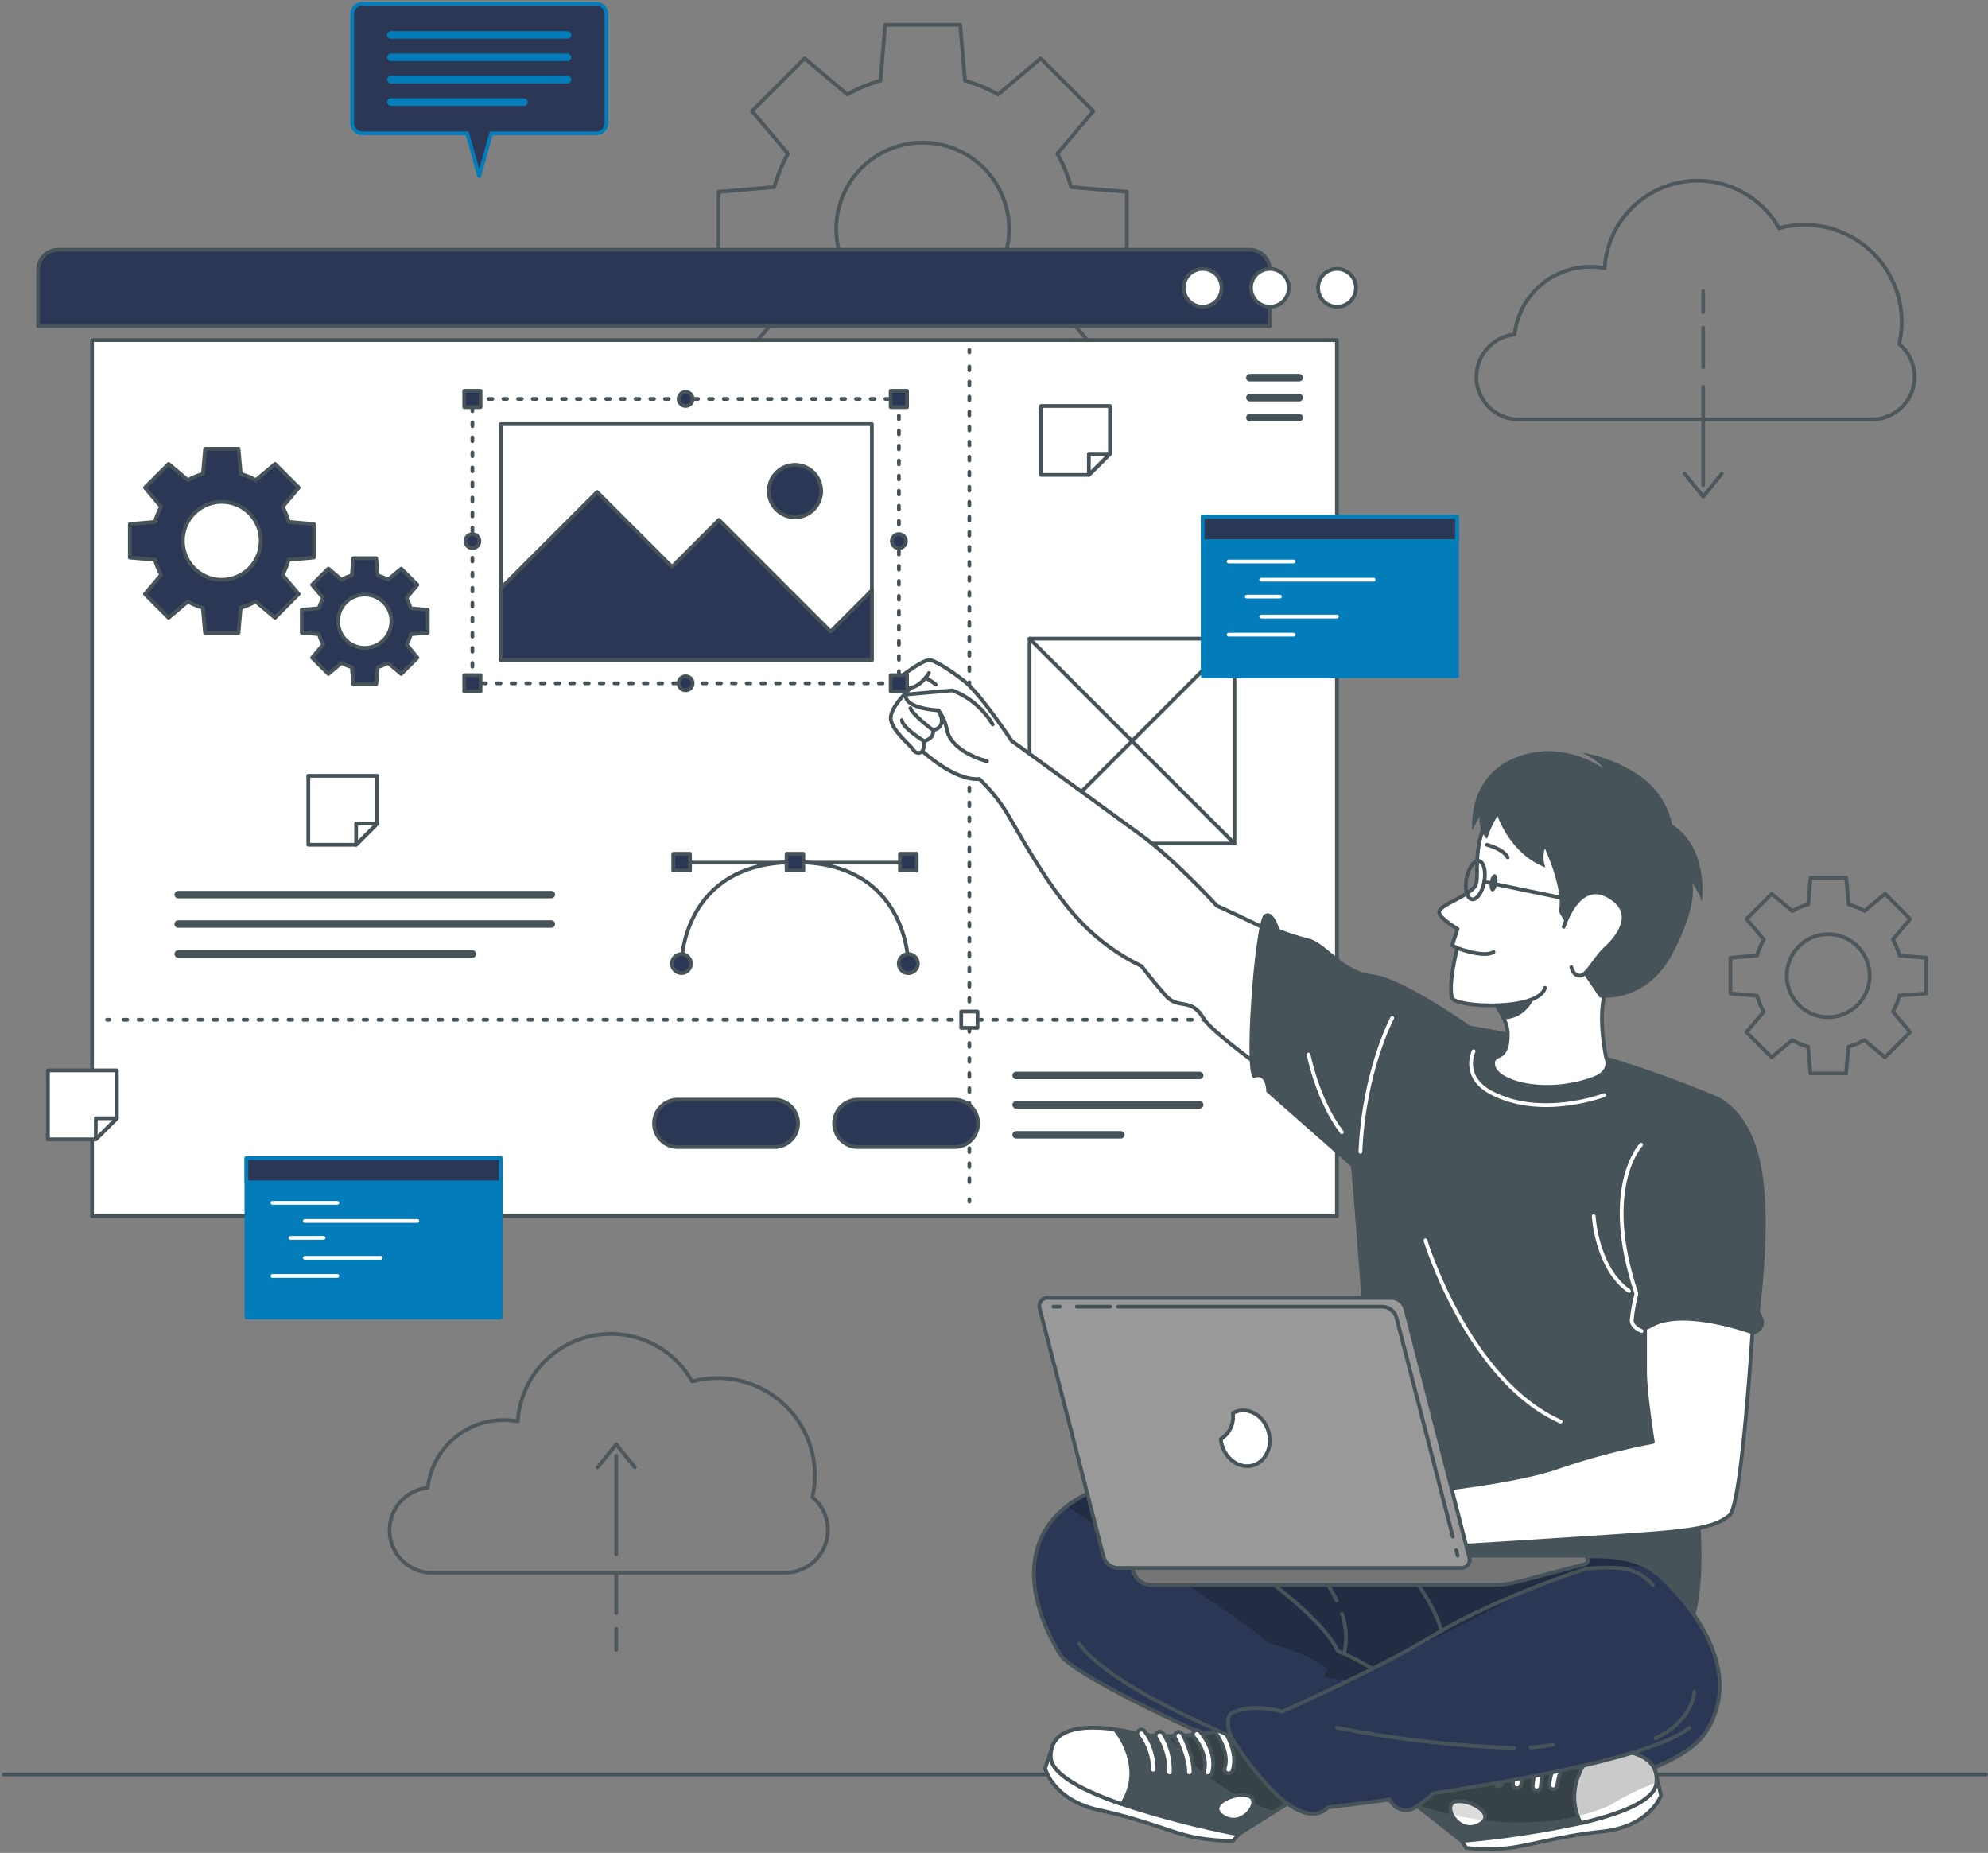 <svg width="529" height="493" viewBox="0 0 529 493" fill="none" xmlns="http://www.w3.org/2000/svg">
<rect x="0" y="0" width="529" height="493" fill="#808080" stroke="none"/>
<path d="M1 472.157H528.47" stroke="#465359" stroke-linecap="round" stroke-linejoin="round"/>
<path d="M299.852 70.843V51.046L285.024 49.785C284.157 46.689 282.929 43.706 281.367 40.896L290.937 29.547L276.941 15.551L265.593 25.122C262.806 23.553 259.843 22.321 256.766 21.452L255.505 6.624H235.545L234.284 21.452C231.207 22.321 228.244 23.553 225.457 25.122L214.109 15.551L200.113 29.547L209.683 40.896C208.121 43.706 206.893 46.689 206.027 49.785L191.198 51.046V70.843L206.027 72.104C206.898 75.178 208.125 78.14 209.683 80.93L200.113 92.278L214.109 106.275L225.457 96.704C228.244 98.273 231.207 99.504 234.284 100.374L235.545 115.202H255.341L256.602 100.374C259.7 99.506 262.684 98.274 265.492 96.704L276.84 106.275L290.836 92.278L281.266 80.93C282.824 78.14 284.051 75.178 284.923 72.104L299.852 70.843ZM245.506 83.944C240.957 83.944 236.511 82.595 232.728 80.068C228.946 77.54 225.998 73.948 224.258 69.746C222.517 65.543 222.061 60.919 222.949 56.458C223.836 51.996 226.027 47.898 229.243 44.681C232.46 41.465 236.558 39.275 241.019 38.387C245.481 37.5 250.105 37.955 254.308 39.696C258.51 41.437 262.102 44.385 264.629 48.167C267.157 51.949 268.505 56.396 268.505 60.944C268.504 63.968 267.906 66.963 266.747 69.756C265.587 72.549 263.888 75.085 261.748 77.222C259.607 79.358 257.066 81.051 254.271 82.204C251.475 83.358 248.48 83.949 245.456 83.944H245.506Z" stroke="#4D575C" stroke-linecap="round" stroke-linejoin="round"/>
<path d="M512.558 264.332V254.85L505.446 254.232C505.027 252.748 504.439 251.318 503.693 249.97L508.283 244.51L501.6 237.802L496.153 242.392C494.807 241.64 493.376 241.052 491.891 240.639L491.273 233.527H481.778L481.173 240.639C479.687 241.05 478.256 241.638 476.911 242.392L471.451 237.802L464.743 244.51L469.333 249.97C468.578 251.315 467.985 252.746 467.568 254.232L460.456 254.85V264.332L467.568 264.95C467.985 266.435 468.578 267.866 469.333 269.211L464.705 274.621L471.414 281.329L476.873 276.739C478.218 277.493 479.649 278.081 481.135 278.492L481.74 285.604H491.235L491.853 278.492C493.338 278.079 494.769 277.49 496.115 276.739L501.562 281.329L508.283 274.621L503.693 269.161C504.439 267.812 505.027 266.382 505.446 264.899L512.558 264.332ZM486.494 270.636C484.311 270.639 482.177 269.994 480.361 268.783C478.545 267.572 477.129 265.85 476.292 263.834C475.455 261.818 475.235 259.6 475.659 257.459C476.083 255.317 477.133 253.35 478.676 251.806C480.218 250.262 482.184 249.21 484.324 248.783C486.465 248.356 488.684 248.574 490.701 249.409C492.718 250.243 494.441 251.658 495.654 253.472C496.867 255.287 497.515 257.421 497.515 259.603C497.513 261.052 497.226 262.487 496.67 263.824C496.114 265.162 495.3 266.378 494.274 267.401C493.249 268.424 492.031 269.236 490.692 269.789C489.353 270.342 487.918 270.625 486.469 270.624L486.494 270.636Z" stroke="#4D575C" stroke-linecap="round" stroke-linejoin="round"/>
<path d="M505.383 91.534C506.39 87.177 506.25 82.632 504.978 78.344C503.706 74.056 501.345 70.171 498.124 67.068C494.904 63.964 490.934 61.748 486.602 60.635C482.27 59.522 477.724 59.55 473.406 60.717C470.775 56.053 466.708 52.363 461.81 50.199C456.912 48.034 451.445 47.51 446.225 48.706C441.005 49.901 436.311 52.751 432.843 56.831C429.374 60.911 427.318 66.003 426.979 71.347C424.234 70.822 421.41 70.87 418.685 71.488C415.96 72.106 413.392 73.281 411.143 74.939C408.893 76.596 407.01 78.701 405.613 81.121C404.215 83.541 403.333 86.223 403.021 89C400.21 89.296 397.611 90.629 395.732 92.74C393.853 94.851 392.829 97.587 392.861 100.413C392.892 103.239 393.977 105.951 395.903 108.019C397.829 110.088 400.457 111.363 403.273 111.596H498.196C500.52 111.579 502.783 110.848 504.679 109.503C506.575 108.158 508.012 106.263 508.796 104.075C509.58 101.887 509.673 99.511 509.062 97.268C508.452 95.025 507.168 93.024 505.383 91.534Z" stroke="#4D575C" stroke-linecap="round" stroke-linejoin="round"/>
<path d="M453.218 102.921V129.085" stroke="#4D575C" stroke-linecap="round" stroke-linejoin="round"/>
<path d="M453.218 87.235V97.688" stroke="#4D575C" stroke-linecap="round" stroke-linejoin="round"/>
<path d="M453.218 77.45V83.048" stroke="#4D575C" stroke-linecap="round" stroke-linejoin="round"/>
<path d="M448.276 126.033L453.218 132.149L458.161 126.033" stroke="#4D575C" stroke-linecap="round" stroke-linejoin="round"/>
<path d="M216.177 398.381C217.181 394.022 217.039 389.478 215.765 385.19C214.491 380.903 212.128 377.018 208.907 373.915C205.686 370.812 201.716 368.596 197.384 367.483C193.052 366.37 188.505 366.398 184.187 367.564C181.559 362.896 177.492 359.203 172.593 357.037C167.694 354.87 162.225 354.347 157.004 355.544C151.783 356.741 147.089 359.595 143.623 363.679C140.157 367.764 138.104 372.859 137.773 378.206C136.526 377.967 135.259 377.845 133.99 377.84C129.002 377.836 124.187 379.671 120.465 382.992C116.744 386.314 114.376 390.89 113.815 395.846C111.005 396.141 108.405 397.473 106.525 399.582C104.645 401.692 103.619 404.427 103.649 407.253C103.679 410.079 104.762 412.792 106.687 414.861C108.611 416.931 111.238 418.207 114.055 418.442H209.065C211.387 418.417 213.644 417.681 215.534 416.333C217.424 414.986 218.855 413.091 219.634 410.904C220.414 408.717 220.504 406.344 219.892 404.105C219.281 401.866 217.997 399.868 216.215 398.381H216.177Z" stroke="#4D575C" stroke-linecap="round" stroke-linejoin="round"/>
<path d="M163.975 413.512V387.36" stroke="#4D575C" stroke-linecap="round" stroke-linejoin="round"/>
<path d="M163.975 429.21V418.745" stroke="#4D575C" stroke-linecap="round" stroke-linejoin="round"/>
<path d="M163.975 438.995V433.397" stroke="#4D575C" stroke-linecap="round" stroke-linejoin="round"/>
<path d="M168.918 390.412L163.975 384.296L159.032 390.412" stroke="#4D575C" stroke-linecap="round" stroke-linejoin="round"/>
<path d="M15.488 66.442H332.548C333.966 66.442 335.326 67.005 336.328 68.008C337.331 69.011 337.894 70.37 337.894 71.788V86.743H10.142V71.788C10.142 70.37 10.705 69.011 11.708 68.008C12.71 67.005 14.07 66.442 15.488 66.442Z" fill="#2B3755" stroke="#465359" stroke-linecap="round" stroke-linejoin="round"/>
<path d="M355.749 90.488H24.491V323.595H355.749V90.488Z" fill="white" stroke="#465359" stroke-linecap="round" stroke-linejoin="round"/>
<path d="M360.818 76.58C360.818 77.577 360.522 78.553 359.968 79.382C359.413 80.211 358.626 80.858 357.704 81.24C356.783 81.621 355.768 81.721 354.79 81.527C353.812 81.332 352.913 80.852 352.208 80.146C351.502 79.441 351.022 78.542 350.827 77.564C350.633 76.585 350.732 75.571 351.114 74.65C351.496 73.728 352.142 72.94 352.972 72.386C353.801 71.832 354.776 71.536 355.774 71.536C357.112 71.536 358.395 72.068 359.34 73.013C360.286 73.959 360.818 75.242 360.818 76.58Z" fill="white" stroke="#465359" stroke-linecap="round" stroke-linejoin="round"/>
<path d="M342.963 76.58C342.963 77.577 342.667 78.553 342.113 79.382C341.559 80.211 340.771 80.858 339.849 81.24C338.928 81.621 337.914 81.721 336.935 81.527C335.957 81.332 335.058 80.852 334.353 80.146C333.647 79.441 333.167 78.542 332.972 77.564C332.778 76.585 332.878 75.571 333.259 74.65C333.641 73.728 334.288 72.94 335.117 72.386C335.947 71.832 336.922 71.536 337.919 71.536C339.257 71.536 340.54 72.068 341.486 73.013C342.432 73.959 342.963 75.242 342.963 76.58Z" fill="white" stroke="#465359" stroke-linecap="round" stroke-linejoin="round"/>
<path d="M325.07 76.58C325.07 77.577 324.775 78.553 324.22 79.382C323.666 80.211 322.879 80.858 321.957 81.24C321.035 81.621 320.021 81.721 319.043 81.527C318.064 81.332 317.166 80.852 316.46 80.146C315.755 79.441 315.275 78.542 315.08 77.564C314.885 76.585 314.985 75.571 315.367 74.65C315.749 73.728 316.395 72.94 317.225 72.386C318.054 71.832 319.029 71.536 320.027 71.536C321.364 71.536 322.647 72.068 323.593 73.013C324.539 73.959 325.07 75.242 325.07 76.58Z" fill="white" stroke="#465359" stroke-linecap="round" stroke-linejoin="round"/>
<path d="M345.712 100.487H332.598" stroke="#465359" stroke-width="2" stroke-linecap="round" stroke-linejoin="round"/>
<path d="M345.712 105.808H332.598" stroke="#465359" stroke-width="2" stroke-linecap="round" stroke-linejoin="round"/>
<path d="M345.712 111.129H332.598" stroke="#465359" stroke-width="2" stroke-linecap="round" stroke-linejoin="round"/>
<path d="M47.427 238.029H146.7" stroke="#465359" stroke-width="2" stroke-linecap="round" stroke-linejoin="round"/>
<path d="M47.427 245.859H146.7" stroke="#465359" stroke-width="2" stroke-linecap="round" stroke-linejoin="round"/>
<path d="M47.427 253.828H125.706" stroke="#465359" stroke-width="2" stroke-linecap="round" stroke-linejoin="round"/>
<path d="M257.939 93.111V93.741" stroke="#465359" stroke-linecap="round" stroke-linejoin="round"/>
<path d="M257.939 97.524V317.215" stroke="#465359" stroke-linecap="round" stroke-linejoin="round" stroke-dasharray="1 3"/>
<path d="M257.939 319.106V319.737" stroke="#465359" stroke-linecap="round" stroke-linejoin="round"/>
<path d="M28.476 271.317H29.106" stroke="#465359" stroke-linecap="round" stroke-linejoin="round"/>
<path d="M32.876 271.317H348.158" stroke="#465359" stroke-linecap="round" stroke-linejoin="round" stroke-dasharray="1 2.99"/>
<path d="M350.049 271.317H350.68" stroke="#465359" stroke-linecap="round" stroke-linejoin="round"/>
<path d="M260.12 269.136H255.77V273.486H260.12V269.136Z" fill="white" stroke="#465359" stroke-linecap="round" stroke-linejoin="round"/>
<path d="M240.576 229.53H182.498" stroke="#465359" stroke-linecap="round" stroke-linejoin="round"/>
<path d="M241.698 256.388C241.698 256.388 241.698 229.391 211.537 229.391C181.375 229.391 181.325 256.388 181.325 256.388" stroke="#465359" stroke-linecap="round" stroke-linejoin="round"/>
<path d="M241.698 258.935C243.105 258.935 244.245 257.795 244.245 256.388C244.245 254.981 243.105 253.841 241.698 253.841C240.291 253.841 239.151 254.981 239.151 256.388C239.151 257.795 240.291 258.935 241.698 258.935Z" fill="#2B3755" stroke="#465359" stroke-linecap="round" stroke-linejoin="round"/>
<path d="M178.803 256.388C178.803 255.889 178.951 255.402 179.228 254.987C179.505 254.572 179.899 254.249 180.36 254.058C180.821 253.867 181.328 253.817 181.817 253.914C182.306 254.012 182.756 254.252 183.108 254.605C183.461 254.957 183.701 255.407 183.798 255.896C183.896 256.385 183.846 256.892 183.655 257.353C183.464 257.814 183.141 258.208 182.726 258.485C182.311 258.762 181.824 258.91 181.325 258.91C180.656 258.91 180.015 258.644 179.542 258.171C179.069 257.698 178.803 257.057 178.803 256.388Z" fill="#2B3755" stroke="#465359" stroke-linecap="round" stroke-linejoin="round"/>
<path d="M239.466 231.623H243.93V227.16H239.466V231.623Z" fill="#2B3755" stroke="#465359" stroke-linecap="round" stroke-linejoin="round"/>
<path d="M209.305 231.623H213.769V227.16H209.305V231.623Z" fill="#2B3755" stroke="#465359" stroke-linecap="round" stroke-linejoin="round"/>
<path d="M179.144 231.623H183.607V227.16H179.144V231.623Z" fill="#2B3755" stroke="#465359" stroke-linecap="round" stroke-linejoin="round"/>
<path d="M83.515 148.364V139.437L76.845 138.87C76.449 137.474 75.894 136.129 75.193 134.86L79.505 129.741L73.201 123.436L68.069 127.748C66.804 127.037 65.457 126.483 64.059 126.096L63.479 119.414H54.577L53.997 126.096C52.602 126.481 51.259 127.036 50 127.748L44.868 123.436L38.563 129.741L42.875 134.86C42.169 136.127 41.614 137.473 41.224 138.87L34.541 139.437V148.364L41.224 148.932C41.616 150.328 42.171 151.674 42.875 152.942L38.563 158.061L44.868 164.366L50 160.053C51.251 160.764 52.585 161.318 53.971 161.705L54.551 168.388H63.466L64.046 161.705C65.44 161.318 66.783 160.763 68.043 160.053L73.175 164.366L79.48 158.061L75.168 152.942C75.867 151.671 76.421 150.326 76.82 148.932L83.515 148.364ZM59.015 154.266C56.965 154.266 54.961 153.658 53.257 152.519C51.552 151.38 50.224 149.761 49.439 147.867C48.655 145.973 48.45 143.889 48.85 141.879C49.249 139.868 50.237 138.021 51.686 136.572C53.136 135.122 54.983 134.135 56.993 133.735C59.004 133.335 61.088 133.54 62.982 134.325C64.876 135.109 66.494 136.438 67.633 138.142C68.772 139.847 69.38 141.851 69.38 143.901C69.38 146.65 68.288 149.286 66.344 151.23C64.4 153.173 61.764 154.266 59.015 154.266Z" fill="#2B3755" stroke="#465359" stroke-linecap="round" stroke-linejoin="round"/>
<path d="M113.828 168.363V162.26L109.25 161.856C108.987 160.903 108.61 159.984 108.128 159.12L111.079 155.615L106.754 151.302L103.248 154.253C102.382 153.772 101.464 153.391 100.512 153.118L100.121 148.528H94.019L93.615 153.105C92.663 153.379 91.745 153.759 90.879 154.24L87.373 151.29L83.048 155.602L86.012 159.107C85.52 159.968 85.139 160.888 84.877 161.844L80.3 162.247V168.35L84.877 168.741C85.137 169.698 85.518 170.617 86.012 171.477L83.048 175.008L87.373 179.32L90.879 176.37C91.745 176.851 92.663 177.231 93.615 177.504L94.019 182.069H100.121L100.512 177.504C101.464 177.231 102.382 176.851 103.248 176.37L106.754 179.32L111.079 175.008L108.191 171.49C108.676 170.627 109.053 169.708 109.313 168.754L113.828 168.363ZM97.07 172.398C95.665 172.4 94.29 171.986 93.121 171.206C91.952 170.427 91.04 169.319 90.501 168.021C89.962 166.723 89.821 165.295 90.094 163.917C90.368 162.539 91.044 161.272 92.037 160.279C93.031 159.285 94.297 158.609 95.675 158.335C97.054 158.062 98.482 158.204 99.78 158.742C101.077 159.281 102.186 160.193 102.965 161.362C103.744 162.532 104.159 163.906 104.156 165.311C104.153 167.19 103.405 168.99 102.077 170.318C100.749 171.647 98.948 172.394 97.07 172.398Z" fill="#2B3755" stroke="#465359" stroke-linecap="round" stroke-linejoin="round"/>
<path d="M270.397 286.146H319.232" stroke="#465359" stroke-width="2" stroke-linecap="round" stroke-linejoin="round"/>
<path d="M270.397 293.976H319.232" stroke="#465359" stroke-width="2" stroke-linecap="round" stroke-linejoin="round"/>
<path d="M270.397 301.945H298.238" stroke="#465359" stroke-width="2" stroke-linecap="round" stroke-linejoin="round"/>
<path d="M206.052 305.198H180.341C178.669 305.198 177.066 304.534 175.883 303.352C174.701 302.169 174.037 300.566 174.037 298.894C174.037 297.222 174.701 295.618 175.883 294.436C177.066 293.253 178.669 292.589 180.341 292.589H206.052C207.724 292.589 209.327 293.253 210.51 294.436C211.692 295.618 212.356 297.222 212.356 298.894C212.356 300.566 211.692 302.169 210.51 303.352C209.327 304.534 207.724 305.198 206.052 305.198Z" fill="#2B3755" stroke="#465359" stroke-linecap="round" stroke-linejoin="round"/>
<path d="M253.967 305.198H228.257C226.585 305.198 224.981 304.534 223.799 303.352C222.616 302.169 221.952 300.566 221.952 298.894C221.952 297.222 222.616 295.618 223.799 294.436C224.981 293.253 226.585 292.589 228.257 292.589H253.967C255.639 292.589 257.243 293.253 258.425 294.436C259.607 295.618 260.271 297.222 260.271 298.894C260.271 300.566 259.607 302.169 258.425 303.352C257.243 304.534 255.639 305.198 253.967 305.198Z" fill="#2B3755" stroke="#465359" stroke-linecap="round" stroke-linejoin="round"/>
<path d="M328.488 169.926H273.965V224.449H328.488V169.926Z" fill="white" stroke="#465359" stroke-linecap="round" stroke-linejoin="round"/>
<path d="M273.965 169.926L328.488 224.449" stroke="#465359" stroke-linecap="round" stroke-linejoin="round"/>
<path d="M328.488 169.926L273.965 224.449" stroke="#465359" stroke-linecap="round" stroke-linejoin="round"/>
<path d="M295.35 108.027V120.75L289.739 126.361H277.017V108.027H295.35Z" fill="white" stroke="#465359" stroke-linecap="round" stroke-linejoin="round"/>
<path d="M295.35 120.75L289.739 126.361V120.75H295.35Z" fill="white" stroke="#465359" stroke-linecap="round" stroke-linejoin="round"/>
<path d="M100.374 206.417V219.14L94.762 224.764H82.04V206.417H100.374Z" fill="white" stroke="#465359" stroke-linecap="round" stroke-linejoin="round"/>
<path d="M100.374 219.14L94.762 224.764V219.14H100.374Z" fill="white" stroke="#465359" stroke-linecap="round" stroke-linejoin="round"/>
<path d="M31.098 284.809V297.532L25.487 303.143H12.752V284.809H31.098Z" fill="white" stroke="#465359" stroke-linecap="round" stroke-linejoin="round"/>
<path d="M31.098 297.532L25.487 303.143V297.532H31.098Z" fill="white" stroke="#465359" stroke-linecap="round" stroke-linejoin="round"/>
<path d="M387.701 137.533H320.039V179.938H387.701V137.533Z" fill="#027DBA" stroke="#027DBA" stroke-linecap="round" stroke-linejoin="round"/>
<path d="M387.701 137.533H320.039V143.976H387.701V137.533Z" fill="#2B3755" stroke="#027DBA" stroke-linecap="round" stroke-linejoin="round"/>
<path d="M326.937 149.411H344.237" stroke="white" stroke-linecap="round" stroke-linejoin="round"/>
<path d="M335.587 154.24H365.521" stroke="white" stroke-linecap="round" stroke-linejoin="round"/>
<path d="M331.766 158.742H340.58" stroke="white" stroke-linecap="round" stroke-linejoin="round"/>
<path d="M335.587 164.05H355.749" stroke="white" stroke-linecap="round" stroke-linejoin="round"/>
<path d="M326.937 168.867H344.237" stroke="white" stroke-linecap="round" stroke-linejoin="round"/>
<path d="M133.233 308.149H65.572V350.554H133.233V308.149Z" fill="#027DBA" stroke="#027DBA" stroke-linecap="round" stroke-linejoin="round"/>
<path d="M133.233 308.149H65.572V314.592H133.233V308.149Z" fill="#2B3755" stroke="#027DBA" stroke-linecap="round" stroke-linejoin="round"/>
<path d="M72.482 320.039H89.769" stroke="white" stroke-linecap="round" stroke-linejoin="round"/>
<path d="M81.119 324.856H111.054" stroke="white" stroke-linecap="round" stroke-linejoin="round"/>
<path d="M77.299 329.358H86.112" stroke="white" stroke-linecap="round" stroke-linejoin="round"/>
<path d="M81.119 334.666H101.281" stroke="white" stroke-linecap="round" stroke-linejoin="round"/>
<path d="M72.482 339.495H89.769" stroke="white" stroke-linecap="round" stroke-linejoin="round"/>
<path d="M158.628 1H96.465C95.737 1.003 95.039 1.294 94.525 1.809C94.01 2.324 93.719 3.021 93.716 3.749V32.75C93.719 33.477 94.01 34.173 94.525 34.686C95.041 35.199 95.738 35.486 96.465 35.486H124.331L127.509 46.835L130.699 35.486H158.628C159.355 35.486 160.052 35.199 160.568 34.686C161.083 34.173 161.374 33.477 161.377 32.75V3.749C161.374 3.021 161.083 2.324 160.568 1.809C160.054 1.294 159.356 1.003 158.628 1Z" fill="#2B3755" stroke="#027DBA" stroke-linecap="round" stroke-linejoin="round"/>
<path d="M104.03 9.297H151" stroke="#027DBA" stroke-width="2" stroke-linecap="round" stroke-linejoin="round"/>
<path d="M104.03 15.248H151" stroke="#027DBA" stroke-width="2" stroke-linecap="round" stroke-linejoin="round"/>
<path d="M104.03 21.2H151" stroke="#027DBA" stroke-width="2" stroke-linecap="round" stroke-linejoin="round"/>
<path d="M104.03 27.152H139.424" stroke="#027DBA" stroke-width="2" stroke-linecap="round" stroke-linejoin="round"/>
<path d="M260.599 207.262C253.929 207.83 245.468 199.861 245.468 199.861C245.306 200.028 245.107 200.156 244.887 200.233C244.667 200.31 244.432 200.335 244.201 200.306C243.97 200.276 243.748 200.193 243.555 200.064C243.361 199.934 243.2 199.761 243.085 199.558C242.001 197.994 237.298 194.376 237.033 191.248C236.768 188.121 242.316 183.052 242.316 183.052C238.041 184.213 237.588 181.703 237.588 181.703C237.588 181.703 244.787 175.764 247.309 175.6C248.293 175.537 252.58 178.009 256.728 181.338C261.066 184.83 269.212 197.124 269.212 197.124C269.212 197.124 296.763 217.135 303.723 222.255C312.915 229.013 323.81 241.005 323.81 241.005C323.81 241.005 360.376 257.497 370.464 266.564L356.821 298.868C356.821 298.868 323.57 276.588 320.254 270.939C316.938 265.29 313.609 268.682 310.28 264.987C306.951 261.293 303.761 257.069 303.761 257.069C297.84 254.21 292.467 250.335 287.886 245.62C280.119 237.638 273.272 225.445 268.972 218.106C266.746 214.089 263.923 210.432 260.599 207.262Z" fill="white" stroke="#465359" stroke-linecap="round" stroke-linejoin="round"/>
<path d="M262.629 202.546C262.629 202.546 252.706 200.138 251.849 193.594C251.47 191.935 250.743 190.375 249.718 189.017C249.718 189.017 240.462 188.563 241.042 184.793L253.399 183.696C257.898 185.424 261.685 188.612 264.155 192.749" fill="white"/>
<path d="M262.629 202.546C262.629 202.546 252.706 200.138 251.849 193.594C251.47 191.935 250.743 190.375 249.718 189.017C249.718 189.017 240.462 188.563 241.042 184.793L253.399 183.696C257.898 185.424 261.685 188.612 264.155 192.749" stroke="#465359" stroke-linecap="round" stroke-linejoin="round"/>
<path d="M245.456 199.861C245.896 199.043 246.043 198.1 245.872 197.187C245.872 197.187 248.595 196.683 248.293 194.275C248.293 194.275 252.328 193.783 249.718 189.017" stroke="#465359" stroke-linecap="round" stroke-linejoin="round"/>
<path d="M248.293 194.275C248.293 194.275 242.858 190.252 242.253 188.411" stroke="#465359" stroke-linecap="round" stroke-linejoin="round"/>
<path d="M245.872 197.187C245.872 197.187 240.084 193.657 239.983 191.602" stroke="#465359" stroke-linecap="round" stroke-linejoin="round"/>
<path d="M247.196 179.055C247.196 179.055 245.355 182.359 242.303 183.052" stroke="#465359" stroke-linecap="round" stroke-linejoin="round"/>
<path d="M246.275 180.341C247.243 180.847 248.156 181.451 248.999 182.145" stroke="#465359" stroke-linecap="round" stroke-linejoin="round"/>
<path d="M457.619 292.022C443.351 285.983 428.633 281.068 413.6 277.319C391.458 272.137 355.598 267.509 355.598 267.509C355.598 267.509 365.458 368.131 362.86 374.184C360.263 380.236 344.678 400.562 344.678 400.562C344.678 400.562 429.021 433.447 443.724 436.246C458.426 439.046 450.76 388.016 450.76 388.016C450.76 388.016 466.294 323.154 457.619 292.022Z" fill="#465359"/>
<path d="M427.344 281.216C427.344 281.216 429.349 284.998 424.078 286.978C410.423 292.022 395.872 287.571 397.422 282.224C398.015 280.182 401.394 282.224 401.205 274.659C401.112 273.493 400.8 272.355 400.285 271.305C399.321 269.258 398.16 267.312 396.817 265.492C395.36 263.466 393.798 261.518 392.139 259.654C392.139 259.654 413.814 245.784 429.891 259.654C429.866 259.591 423.889 262.617 427.344 281.216Z" fill="white" stroke="#465359" stroke-linecap="round" stroke-linejoin="round"/>
<path d="M454.202 460.431C445.665 474.301 402.353 480.87 378.71 480.253C355.068 479.635 287.041 447.469 282.426 440.609C278.151 434.304 267.648 413.411 283.838 400.789C285.212 399.729 286.671 398.784 288.201 397.965C299.285 391.963 372.998 410.889 372.998 410.889C372.998 410.889 377.563 408.002 379.24 408.216C384.384 408.872 388.066 413.033 398.456 415.996C405.732 418.076 425.592 410.082 438.276 416.954C439.684 417.707 440.982 418.649 442.135 419.753C453.988 431.077 462.726 446.523 454.202 460.431Z" fill="#2B3755"/>
<mask id="mask0_27_578" maskUnits="userSpaceOnUse" x="275" y="396" width="183" height="85">
<path d="M454.202 460.431C445.665 474.301 402.353 480.87 378.71 480.253C355.068 479.635 287.041 447.469 282.426 440.609C278.151 434.304 267.648 413.411 283.838 400.789C285.212 399.729 286.671 398.784 288.201 397.965C299.285 391.963 372.998 410.889 372.998 410.889C372.998 410.889 377.563 408.002 379.24 408.216C384.384 408.872 388.066 413.033 398.456 415.996C405.732 418.076 425.592 410.082 438.276 416.954C439.684 417.707 440.982 418.649 442.135 419.753C453.988 431.077 462.726 446.523 454.202 460.431Z" fill="white"/>
</mask>
<g mask="url(#mask0_27_578)">
<path opacity="0.3" d="M438.276 416.954C425.276 416.084 413.688 418.808 405.593 423.587C395.998 429.261 350.68 451.087 350.68 451.087C350.781 448.742 353.303 444.014 353.303 444.014C349.041 440.231 337.894 437.268 337.894 437.268C329.257 429.891 295.023 407.888 283.838 400.789C285.212 399.728 286.671 398.784 288.201 397.965C299.285 391.963 372.998 410.889 372.998 410.889C372.998 410.889 377.563 408.002 379.24 408.216C384.384 408.872 388.066 413.033 398.456 415.996C405.77 418.076 425.592 410.082 438.276 416.954Z" fill="black" fill-opacity="0.7"/>
</g>
<path d="M454.202 460.431C445.665 474.301 402.353 480.87 378.71 480.253C355.068 479.635 287.041 447.469 282.426 440.609C278.151 434.304 267.648 413.411 283.838 400.789C285.212 399.729 286.671 398.784 288.201 397.965C299.285 391.963 372.998 410.889 372.998 410.889C372.998 410.889 377.563 408.002 379.24 408.216C384.384 408.872 388.066 413.033 398.456 415.996C405.732 418.076 425.592 410.082 438.276 416.954C439.684 417.707 440.982 418.649 442.135 419.753C453.988 431.077 462.726 446.523 454.202 460.431Z" stroke="#465359" stroke-linecap="round" stroke-linejoin="round"/>
<path d="M440.912 472.99L441.996 477.743C441.996 477.743 439.096 485.965 426.348 487.314C413.6 488.663 406.047 491.475 399.869 491.841C396.639 492.095 393.392 492.045 390.172 491.689L388.911 489.823L440.912 472.99Z" fill="white" stroke="#465359" stroke-linecap="round" stroke-linejoin="round"/>
<path d="M366.883 472.485L388.974 489.823C399.622 488.913 410.201 487.329 420.649 485.082C431.114 482.661 440.256 479.193 440.748 474.427C441.517 467.189 433.775 465.21 424.583 465.487C422.868 465.487 421.103 465.664 419.325 465.84C404.61 467.416 385.898 459.296 385.898 459.296L366.883 472.485Z" fill="#465359"/>
<mask id="mask1_27_578"  maskUnits="userSpaceOnUse" x="366" y="459" width="75" height="31">
<path d="M366.883 472.485L388.974 489.823C399.622 488.913 410.201 487.329 420.649 485.082C431.114 482.661 440.256 479.193 440.748 474.427C441.517 467.189 433.775 465.21 424.583 465.487C422.868 465.487 421.103 465.664 419.325 465.84C404.61 467.416 385.898 459.296 385.898 459.296L366.883 472.485Z" fill="white"/>
</mask>
<g mask="url(#mask1_27_578)">
<path opacity="0.3" d="M440.761 474.251C436.472 475.846 432.357 477.874 428.479 480.303C428.479 480.303 407.964 490.857 376.428 479.988L366.883 472.485L385.898 459.283C385.898 459.283 404.597 467.416 419.325 465.828C421.103 465.638 422.868 465.512 424.583 465.474C433.712 465.197 441.391 467.139 440.761 474.251Z" fill="black" fill-opacity="0.7"/>
</g>
<path d="M366.883 472.485L388.974 489.823C399.622 488.913 410.201 487.329 420.649 485.082C431.114 482.661 440.256 479.193 440.748 474.427C441.517 467.189 433.775 465.21 424.583 465.487C422.868 465.487 421.103 465.664 419.325 465.84C404.61 467.416 385.898 459.296 385.898 459.296L366.883 472.485Z" stroke="#465359" stroke-linecap="round" stroke-linejoin="round"/>
<path d="M387.474 479.32C383.489 479.963 387.865 488.146 393.261 485.624C398.658 483.102 391.458 478.664 387.474 479.32Z" fill="white"/>
<mask id="mask2_27_578"  maskUnits="userSpaceOnUse" x="385" y="479" width="11" height="8">
<path d="M387.474 479.32C383.489 479.963 387.865 488.146 393.261 485.624C398.658 483.102 391.458 478.664 387.474 479.32Z" fill="white"/>
</mask>
<g mask="url(#mask2_27_578)">
<path opacity="0.2" d="M394.951 484.325C392.065 483.973 389.199 483.473 386.364 482.825C385.608 481.224 385.784 479.584 387.474 479.32C390.815 478.765 396.439 481.854 394.951 484.325Z" fill="black" fill-opacity="0.7"/>
</g>
<path d="M387.474 479.32C383.489 479.963 387.865 488.146 393.261 485.624C398.658 483.102 391.458 478.664 387.474 479.32Z" stroke="#465359" stroke-linecap="round" stroke-linejoin="round"/>
<path d="M420.649 485.069C431.114 482.648 440.256 479.181 440.748 474.415C441.517 467.177 433.775 465.197 424.583 465.475C424.179 465.865 415.265 474.478 420.649 485.069Z" fill="white"/>
<mask id="mask3_27_578"  maskUnits="userSpaceOnUse" x="418" y="465" width="23" height="21">
<path d="M420.649 485.069C431.114 482.648 440.256 479.181 440.748 474.415C441.517 467.177 433.775 465.197 424.583 465.475C424.179 465.865 415.265 474.478 420.649 485.069Z" fill="white"/>
</mask>
<g mask="url(#mask3_27_578)">
<path opacity="0.3" d="M440.76 474.251C436.472 475.846 432.357 477.874 428.479 480.303C425.715 481.581 422.818 482.549 419.842 483.191C416.311 473.481 424.204 465.84 424.583 465.475C433.712 465.197 441.391 467.139 440.76 474.251Z" fill="black" fill-opacity="0.7"/>
</g>
<path d="M420.649 485.069C431.114 482.648 440.256 479.181 440.748 474.415C441.517 467.177 433.775 465.197 424.583 465.475C424.179 465.865 415.265 474.478 420.649 485.069Z" stroke="#465359" stroke-linecap="round" stroke-linejoin="round"/>
<path d="M413.184 476.079H413.247C413.39 476.086 413.534 476.064 413.669 476.015C413.804 475.966 413.928 475.89 414.033 475.793C414.139 475.696 414.224 475.578 414.284 475.448C414.344 475.317 414.377 475.176 414.382 475.032C414.739 471.934 416.063 469.027 418.165 466.723C418.266 466.622 418.347 466.502 418.401 466.37C418.456 466.238 418.485 466.097 418.485 465.954C418.485 465.811 418.456 465.669 418.401 465.537C418.347 465.405 418.266 465.285 418.165 465.185C417.959 464.983 417.683 464.87 417.395 464.87C417.108 464.87 416.831 464.983 416.626 465.185C414.154 467.866 412.618 471.277 412.251 474.906C412.226 475.184 412.309 475.461 412.482 475.68C412.656 475.898 412.907 476.041 413.184 476.079Z" fill="white" stroke="#465359" stroke-linecap="round" stroke-linejoin="round"/>
<path d="M408.809 476.369H408.897C409.04 476.372 409.183 476.347 409.317 476.295C409.45 476.243 409.572 476.165 409.675 476.065C409.779 475.965 409.861 475.846 409.918 475.714C409.975 475.582 410.005 475.441 410.006 475.297C410.257 472.148 411.423 469.142 413.36 466.647C413.467 466.538 413.549 466.409 413.602 466.267C413.656 466.124 413.679 465.972 413.67 465.821C413.662 465.669 413.622 465.521 413.553 465.385C413.485 465.25 413.389 465.13 413.271 465.034C413.154 464.937 413.017 464.866 412.871 464.825C412.725 464.784 412.572 464.774 412.421 464.795C412.271 464.817 412.126 464.869 411.997 464.949C411.868 465.029 411.757 465.135 411.671 465.26C409.42 468.13 408.081 471.608 407.825 475.247C407.814 475.524 407.91 475.795 408.093 476.004C408.276 476.213 408.532 476.343 408.809 476.369Z" fill="white" stroke="#465359" stroke-linecap="round" stroke-linejoin="round"/>
<path d="M403.576 475.789C403.718 475.803 403.862 475.788 403.999 475.746C404.136 475.704 404.263 475.636 404.373 475.544C404.484 475.453 404.575 475.34 404.641 475.214C404.708 475.087 404.748 474.948 404.761 474.805C405.101 471.023 408.355 466.067 408.392 465.979C408.552 465.736 408.61 465.44 408.553 465.154C408.497 464.869 408.33 464.617 408.09 464.453C407.849 464.294 407.554 464.237 407.271 464.293C406.988 464.35 406.738 464.516 406.577 464.756C406.425 464.97 402.971 470.165 402.58 474.553C402.56 474.7 402.571 474.85 402.611 474.993C402.651 475.135 402.72 475.269 402.813 475.384C402.906 475.5 403.022 475.595 403.153 475.665C403.284 475.734 403.428 475.777 403.576 475.789Z" fill="white" stroke="#465359" stroke-linecap="round" stroke-linejoin="round"/>
<path d="M398.633 475.272C398.729 475.284 398.827 475.284 398.923 475.272C399.065 475.249 399.201 475.198 399.323 475.122C399.446 475.046 399.552 474.946 399.635 474.829C399.718 474.712 399.777 474.579 399.809 474.439C399.84 474.298 399.844 474.153 399.818 474.011C399.049 469.371 403.361 465.399 403.399 465.361C403.542 465.159 403.613 464.915 403.599 464.669C403.586 464.422 403.49 464.187 403.327 464.002C403.163 463.816 402.942 463.692 402.699 463.648C402.456 463.604 402.205 463.643 401.987 463.76C401.773 463.949 396.742 468.564 397.713 474.402C397.759 474.624 397.872 474.826 398.036 474.981C398.201 475.137 398.409 475.238 398.633 475.272Z" fill="white" stroke="#465359" stroke-linecap="round" stroke-linejoin="round"/>
<path d="M393.261 473.973C393.378 473.992 393.498 473.992 393.614 473.973C393.886 473.907 394.122 473.74 394.274 473.505C394.427 473.271 394.484 472.987 394.434 472.712C393.488 468.576 397.561 463.886 397.612 463.886C397.801 463.668 397.896 463.384 397.877 463.096C397.858 462.808 397.727 462.539 397.511 462.347C397.404 462.252 397.28 462.178 397.145 462.13C397.009 462.083 396.866 462.063 396.723 462.071C396.58 462.079 396.44 462.116 396.311 462.178C396.182 462.241 396.067 462.328 395.972 462.436C395.771 462.663 391.105 467.996 392.303 473.242C392.373 473.445 392.501 473.623 392.671 473.753C392.842 473.883 393.047 473.96 393.261 473.973Z" fill="white" stroke="#465359" stroke-linecap="round" stroke-linejoin="round"/>
<path d="M279.677 465.878L278.101 470.493C278.101 470.493 280.119 478.979 292.652 481.652C305.186 484.325 312.398 487.957 318.451 488.94C321.636 489.527 324.87 489.814 328.109 489.798L329.559 488.07L279.677 465.878Z" fill="white" stroke="#465359" stroke-linecap="round" stroke-linejoin="round"/>
<path d="M353.303 473.154L329.522 488.07C319.027 486.049 308.671 483.366 298.515 480.038C288.365 476.533 279.602 472.12 279.602 467.328C279.602 460.04 287.508 458.892 296.624 460.128C298.326 460.355 300.066 460.67 301.819 461.036C316.282 464.151 335.738 458.035 335.738 458.035L353.303 473.154Z" fill="#465359"/>
<mask id="mask4_27_578" maskUnits="userSpaceOnUse" x="279" y="458" width="75" height="31">
<path d="M353.303 473.154L329.522 488.07C319.027 486.049 308.671 483.366 298.515 480.038C288.365 476.533 279.602 472.12 279.602 467.328C279.602 460.04 287.508 458.892 296.624 460.128C298.326 460.355 300.066 460.67 301.819 461.036C316.282 464.151 335.738 458.035 335.738 458.035L353.303 473.154Z" fill="white"/>
</mask>
<g mask="url(#mask4_27_578)">
<path opacity="0.3" d="M353.303 473.154L339.319 481.98C327.98 478.458 318.036 471.457 310.898 461.969C319.327 461.784 327.694 460.473 335.776 458.073L353.303 473.154Z" fill="black" fill-opacity="0.7"/>
</g>
<path d="M353.303 473.154L329.522 488.07C319.027 486.049 308.671 483.366 298.515 480.038C288.365 476.533 279.602 472.12 279.602 467.328C279.602 460.04 287.508 458.892 296.624 460.128C298.326 460.355 300.066 460.67 301.819 461.036C316.282 464.151 335.738 458.035 335.738 458.035L353.303 473.154Z" stroke="#465359" stroke-linecap="round" stroke-linejoin="round"/>
<path d="M298.515 480.026C288.365 476.52 279.602 472.107 279.602 467.316C279.602 460.027 287.508 458.88 296.624 460.116C297.028 460.544 304.984 470.064 298.515 480.026Z" fill="white" stroke="#465359" stroke-linecap="round" stroke-linejoin="round"/>
<path d="M306.888 471.867H306.825C306.535 471.848 306.264 471.716 306.071 471.499C305.878 471.282 305.777 470.998 305.791 470.707C305.771 467.595 304.769 464.568 302.929 462.057C302.821 461.947 302.739 461.816 302.686 461.671C302.633 461.527 302.61 461.373 302.621 461.22C302.631 461.067 302.673 460.917 302.745 460.781C302.817 460.645 302.916 460.526 303.037 460.431C303.158 460.336 303.297 460.267 303.446 460.229C303.595 460.192 303.751 460.186 303.902 460.212C304.054 460.238 304.198 460.296 304.326 460.381C304.453 460.467 304.562 460.578 304.643 460.708C306.819 463.62 307.988 467.161 307.972 470.796C307.969 471.081 307.853 471.354 307.65 471.554C307.447 471.755 307.173 471.867 306.888 471.867Z" fill="white" stroke="#465359" stroke-linecap="round" stroke-linejoin="round"/>
<path d="M311.2 472.586H311.1C310.81 472.56 310.543 472.421 310.357 472.199C310.17 471.977 310.079 471.69 310.103 471.401C310.193 468.249 309.356 465.141 307.695 462.461C307.612 462.342 307.554 462.207 307.523 462.065C307.492 461.924 307.489 461.777 307.515 461.634C307.541 461.491 307.594 461.355 307.673 461.233C307.751 461.111 307.853 461.005 307.972 460.923C308.092 460.84 308.226 460.781 308.368 460.75C308.51 460.72 308.656 460.717 308.799 460.743C308.942 460.768 309.078 460.822 309.2 460.901C309.322 460.979 309.428 461.081 309.511 461.2C311.459 464.287 312.426 467.892 312.285 471.54C312.272 471.82 312.152 472.084 311.951 472.279C311.749 472.473 311.481 472.583 311.2 472.586Z" fill="white" stroke="#465359" stroke-linecap="round" stroke-linejoin="round"/>
<path d="M316.471 472.586C316.181 472.58 315.905 472.46 315.703 472.252C315.5 472.045 315.387 471.767 315.387 471.477C315.462 467.631 312.739 462.423 312.701 462.373C312.567 462.113 312.541 461.811 312.629 461.533C312.716 461.254 312.91 461.022 313.167 460.885C313.425 460.752 313.725 460.726 314.001 460.814C314.278 460.901 314.508 461.094 314.643 461.351C314.769 461.578 317.656 467.101 317.581 471.514C317.574 471.803 317.454 472.078 317.246 472.278C317.038 472.479 316.76 472.59 316.471 472.586Z" fill="white" stroke="#465359" stroke-linecap="round" stroke-linejoin="round"/>
<path d="M321.439 472.586H321.149C320.87 472.507 320.634 472.32 320.493 472.068C320.351 471.815 320.315 471.516 320.392 471.237C321.653 466.71 317.782 462.297 317.745 462.259C317.635 462.155 317.548 462.029 317.49 461.89C317.431 461.75 317.402 461.6 317.405 461.449C317.407 461.298 317.44 461.149 317.503 461.011C317.565 460.874 317.656 460.751 317.768 460.649C317.88 460.548 318.012 460.472 318.156 460.424C318.299 460.376 318.451 460.359 318.602 460.373C318.752 460.387 318.898 460.431 319.031 460.504C319.163 460.577 319.279 460.677 319.371 460.797C319.56 461.011 324.087 466.13 322.498 471.83C322.424 472.051 322.281 472.244 322.091 472.379C321.901 472.515 321.673 472.588 321.439 472.586Z" fill="white" stroke="#465359" stroke-linecap="round" stroke-linejoin="round"/>
<path d="M326.924 471.867C326.803 471.872 326.683 471.851 326.571 471.804C326.434 471.76 326.306 471.689 326.197 471.595C326.088 471.501 325.999 471.385 325.935 471.256C325.872 471.126 325.835 470.985 325.827 470.841C325.819 470.697 325.841 470.553 325.89 470.417C327.265 466.408 323.696 461.326 323.671 461.276C323.568 461.161 323.49 461.025 323.443 460.878C323.395 460.73 323.38 460.575 323.397 460.421C323.414 460.267 323.464 460.119 323.542 459.986C323.621 459.853 323.727 459.738 323.853 459.648C323.979 459.559 324.122 459.497 324.274 459.467C324.426 459.437 324.582 459.439 324.733 459.474C324.884 459.508 325.025 459.575 325.149 459.668C325.272 459.761 325.374 459.879 325.449 460.015C325.625 460.254 329.698 466.055 327.971 471.149C327.891 471.361 327.747 471.544 327.56 471.673C327.373 471.801 327.151 471.869 326.924 471.867Z" fill="white" stroke="#465359" stroke-linecap="round" stroke-linejoin="round"/>
<path d="M332.106 477.781C336.003 478.853 330.846 486.482 325.688 483.455C320.531 480.429 328.223 476.722 332.106 477.781Z" fill="white" stroke="#465359" stroke-linecap="round" stroke-linejoin="round"/>
<path d="M287.142 437.28C292.98 445.464 310.293 454.505 327.492 461.957C330.567 467.051 334.196 471.792 338.31 476.092C348.927 487.011 353.252 480.896 353.252 480.896C353.252 480.896 359.96 480.139 369.859 478.79C370.271 479.75 370.989 480.547 371.901 481.055C372.814 481.564 373.869 481.756 374.902 481.602C376.163 481.4 378.685 479.559 381.472 477.126C406.476 473.343 440.407 467.038 449.562 459.7" fill="#2B3755"/>
<path d="M287.142 437.28C292.98 445.464 310.293 454.505 327.492 461.957C330.567 467.051 334.196 471.792 338.31 476.092C348.927 487.011 353.252 480.896 353.252 480.896C353.252 480.896 359.96 480.139 369.859 478.79C370.271 479.75 370.989 480.547 371.901 481.055C372.814 481.564 373.869 481.756 374.902 481.602C376.163 481.4 378.685 479.559 381.472 477.126C406.476 473.343 440.407 467.038 449.562 459.7" stroke="#465359" stroke-linecap="round" stroke-linejoin="round"/>
<path d="M439.815 421.695C435.49 416.942 431.165 416.727 422.086 417.37C422.086 417.37 398.393 424.936 381.863 434.885C365.332 444.833 341.223 455.387 341.223 455.387C341.223 455.387 333.872 453.256 328.752 455.387C328.752 455.387 325.159 455.665 327.567 461.944" stroke="#465359" stroke-linecap="round" stroke-linejoin="round"/>
<path d="M450.81 450.104C450.81 450.104 450.936 457.43 440.546 462.499" stroke="#465359" stroke-linecap="round" stroke-linejoin="round"/>
<path d="M336.217 419.539C336.217 419.539 352.609 431.392 355.9 439.209C359.122 440.567 362.233 442.174 365.206 444.014" stroke="#465359" stroke-linecap="round" stroke-linejoin="round"/>
<path d="M357.085 429.387C358.288 432.794 358.489 436.474 357.665 439.991" stroke="#465359" stroke-linecap="round" stroke-linejoin="round"/>
<path d="M353.303 421.695C354.196 422.994 354.98 424.365 355.648 425.793" stroke="#465359" stroke-linecap="round" stroke-linejoin="round"/>
<path d="M376.655 420.611C376.655 420.611 382.14 427.949 383.502 433.901" stroke="#465359" stroke-linecap="round" stroke-linejoin="round"/>
<path d="M407.207 464.945C409.247 464.825 411.278 464.572 413.285 464.188" stroke="#465359" stroke-linecap="round" stroke-linejoin="round"/>
<path d="M355.749 459.687C371.291 462.766 387.059 464.575 402.895 465.096" stroke="#465359" stroke-linecap="round" stroke-linejoin="round"/>
<path d="M466.698 348.498C466.698 348.498 463.735 400.196 460.242 403.16C456.749 406.123 451.239 407.043 440.811 407.913C430.383 408.783 384.258 411.608 384.258 411.608L379.29 396.792C379.29 396.792 403.815 394.27 414.697 390.298C422.901 387.493 431.295 385.277 439.815 383.666C439.815 383.666 437.747 370.666 437.747 365.067V338.739" fill="white"/>
<path d="M466.698 348.498C466.698 348.498 463.735 400.196 460.242 403.16C456.749 406.123 451.239 407.043 440.811 407.913C430.383 408.783 384.258 411.608 384.258 411.608L379.29 396.792C379.29 396.792 403.815 394.27 414.697 390.298C422.901 387.493 431.295 385.277 439.815 383.666C439.815 383.666 437.747 370.666 437.747 365.067V338.739" stroke="#465359" stroke-linecap="round" stroke-linejoin="round"/>
<path d="M457.619 292.022C468.854 298.944 472.17 314.945 468.286 349.104C468.286 349.104 471.603 353.139 466.698 355.156C466.698 355.156 448.326 348.284 439.79 353.025C431.253 357.766 433.485 346.481 433.485 346.481C433.485 346.481 429.967 315.059 437.747 309.372" fill="#465359"/>
<path d="M436.713 304.568C436.713 304.568 425.907 315.803 435.452 344.199C434.85 346.516 434.428 348.877 434.191 351.26C434.191 353.164 436.801 354.147 436.801 354.147" stroke="white" stroke-linecap="round" stroke-linejoin="round"/>
<path d="M424.078 323.595C424.078 323.595 424.86 337.465 433.46 343.48" stroke="white" stroke-linecap="round" stroke-linejoin="round"/>
<path d="M426.852 291.391C426.852 291.391 410.095 297.809 396.767 290.698C388.861 286.486 392.114 279.715 392.114 279.715" stroke="white" stroke-linecap="round" stroke-linejoin="round"/>
<path d="M306.346 421.72H397.561C399.621 421.721 401.673 421.454 403.664 420.926L421.657 416.21C421.906 416.146 422.127 416.001 422.284 415.798C422.442 415.595 422.527 415.345 422.527 415.088C422.527 414.777 422.404 414.479 422.184 414.259C421.964 414.039 421.666 413.915 421.355 413.915H302.576C302.267 413.919 301.972 414.044 301.755 414.263C301.537 414.483 301.416 414.779 301.416 415.088V416.79C301.416 418.098 301.935 419.352 302.86 420.276C303.784 421.201 305.038 421.72 306.346 421.72Z" fill="#757575" stroke="#465359" stroke-linecap="round" stroke-linejoin="round"/>
<path d="M297.33 417.181H388.798C389.156 417.197 389.513 417.125 389.836 416.97C390.159 416.814 390.439 416.581 390.65 416.292C390.861 416.002 390.997 415.664 391.046 415.309C391.094 414.953 391.054 414.592 390.929 414.256L373.969 348.272C373.742 347.462 373.267 346.743 372.612 346.217C371.956 345.69 371.152 345.381 370.313 345.334H278.82C278.461 345.319 278.104 345.394 277.781 345.551C277.458 345.708 277.179 345.942 276.968 346.232C276.758 346.523 276.622 346.861 276.573 347.217C276.524 347.573 276.564 347.935 276.689 348.272L293.661 414.256C293.888 415.067 294.364 415.786 295.023 416.311C295.682 416.836 296.489 417.141 297.33 417.181Z" fill="#999999" stroke="#465359" stroke-linecap="round" stroke-linejoin="round"/>
<path d="M282.048 347.679H280.32" stroke="#465359" stroke-linecap="round" stroke-linejoin="round"/>
<path d="M295.451 347.679H286.524" stroke="#465359" stroke-linecap="round" stroke-linejoin="round"/>
<path d="M386.578 408.846L371.599 350.617C371.374 349.808 370.901 349.09 370.248 348.563C369.595 348.036 368.793 347.727 367.955 347.679H297.469" stroke="#465359" stroke-linecap="round" stroke-linejoin="round"/>
<path d="M387.877 413.915L387.499 412.465" stroke="#465359" stroke-linecap="round" stroke-linejoin="round"/>
<path d="M324.831 382.922C324.893 383.456 325.003 383.983 325.159 384.498C326.319 388.47 330.039 390.891 333.456 389.882C336.873 388.873 338.701 384.838 337.541 380.866C336.381 376.895 332.636 374.474 329.219 375.482C328.82 375.605 328.435 375.77 328.072 375.974C328.259 377.321 328.053 378.694 327.478 379.927C326.903 381.16 325.984 382.2 324.831 382.922Z" fill="white" stroke="#465359" stroke-linecap="round" stroke-linejoin="round"/>
<path d="M365.206 259.263C357.287 258.405 352.975 250.878 348.209 249.705C345.549 249.068 342.944 248.225 340.416 247.183C340.416 247.183 338.777 241.459 336.318 243.4C333.859 245.342 330.631 288.163 333.796 286.814C336.961 285.465 336.974 290.521 336.974 290.521L366.366 316.421L391.004 272.792C391.004 272.792 373.124 260.133 365.206 259.263Z" fill="#465359"/>
<path d="M125.693 106.779V106.149H126.323" stroke="#465359" stroke-linecap="round" stroke-linejoin="round"/>
<path d="M130.031 106.149H236.705" stroke="#465359" stroke-linecap="round" stroke-linejoin="round" stroke-dasharray="0.98 2.93"/>
<path d="M238.546 106.149H239.176V106.779" stroke="#465359" stroke-linecap="round" stroke-linejoin="round"/>
<path d="M239.189 110.562V179.282" stroke="#465359" stroke-linecap="round" stroke-linejoin="round" stroke-dasharray="1 3"/>
<path d="M239.176 181.174V181.804H238.546" stroke="#465359" stroke-linecap="round" stroke-linejoin="round"/>
<path d="M234.851 181.804H128.177" stroke="#465359" stroke-linecap="round" stroke-linejoin="round" stroke-dasharray="0.98 2.93"/>
<path d="M126.323 181.804H125.693V181.174" stroke="#465359" stroke-linecap="round" stroke-linejoin="round"/>
<path d="M125.706 177.391V108.67" stroke="#465359" stroke-linecap="round" stroke-linejoin="round" stroke-dasharray="1 3"/>
<path d="M182.447 108.015C183.478 108.015 184.313 107.179 184.313 106.149C184.313 105.118 183.478 104.282 182.447 104.282C181.417 104.282 180.581 105.118 180.581 106.149C180.581 107.179 181.417 108.015 182.447 108.015Z" fill="#2B3755" stroke="#465359" stroke-linecap="round" stroke-linejoin="round"/>
<path d="M125.706 145.843C126.736 145.843 127.572 145.007 127.572 143.976C127.572 142.946 126.736 142.11 125.706 142.11C124.675 142.11 123.839 142.946 123.839 143.976C123.839 145.007 124.675 145.843 125.706 145.843Z" fill="#2B3755" stroke="#465359" stroke-linecap="round" stroke-linejoin="round"/>
<path d="M182.447 183.67C183.478 183.67 184.313 182.835 184.313 181.804C184.313 180.773 183.478 179.938 182.447 179.938C181.417 179.938 180.581 180.773 180.581 181.804C180.581 182.835 181.417 183.67 182.447 183.67Z" fill="#2B3755" stroke="#465359" stroke-linecap="round" stroke-linejoin="round"/>
<path d="M239.189 145.843C240.22 145.843 241.055 145.007 241.055 143.976C241.055 142.946 240.22 142.11 239.189 142.11C238.158 142.11 237.323 142.946 237.323 143.976C237.323 145.007 238.158 145.843 239.189 145.843Z" fill="#2B3755" stroke="#465359" stroke-linecap="round" stroke-linejoin="round"/>
<path d="M241.358 179.635H237.007V183.986H241.358V179.635Z" fill="#2B3755" stroke="#465359" stroke-linecap="round" stroke-linejoin="round"/>
<path d="M241.358 103.98H237.007V108.33H241.358V103.98Z" fill="#2B3755" stroke="#465359" stroke-linecap="round" stroke-linejoin="round"/>
<path d="M127.874 179.635H123.524V183.986H127.874V179.635Z" fill="#2B3755" stroke="#465359" stroke-linecap="round" stroke-linejoin="round"/>
<path d="M127.874 103.98H123.524V108.33H127.874V103.98Z" fill="#2B3755" stroke="#465359" stroke-linecap="round" stroke-linejoin="round"/>
<path d="M232.002 112.844H133.233V175.6H232.002V112.844Z" fill="white" stroke="#465359" stroke-linecap="round" stroke-linejoin="round"/>
<path d="M232.002 157.065L221.019 168.047L191.312 138.34L178.816 150.836L158.893 130.913L133.233 156.56V175.6H232.002V157.065Z" fill="#2B3755" stroke="#465359" stroke-linecap="round" stroke-linejoin="round"/>
<path d="M211.537 137.634C215.388 137.634 218.51 134.512 218.51 130.661C218.51 126.81 215.388 123.688 211.537 123.688C207.686 123.688 204.564 126.81 204.564 130.661C204.564 134.512 207.686 137.634 211.537 137.634Z" fill="#2B3755" stroke="#465359" stroke-linecap="round" stroke-linejoin="round"/>
<path d="M370.464 270.838C370.464 270.838 362.898 284.923 362.003 306.472" stroke="white" stroke-linecap="round" stroke-linejoin="round"/>
<path d="M348.221 280.585C348.221 280.585 350.478 292.564 357.048 301.239" stroke="white" stroke-linecap="round" stroke-linejoin="round"/>
<path d="M379.29 330.013C379.29 330.013 390.639 367.286 415.29 378.256" stroke="white" stroke-linecap="round" stroke-linejoin="round"/>
<path d="M409.149 262.541C409.149 262.541 408.077 270.674 400.26 271.242C399.296 269.195 398.135 267.248 396.792 265.429C400.852 264.227 404.978 263.263 409.149 262.541Z" fill="#465359"/>
<path d="M425.806 263.109C425.806 263.109 438.882 264.71 444.354 247.158C449.827 229.606 445.527 216.379 423.889 210.011C411.885 206.48 399.932 209.318 395.556 218.409C391.849 226.189 393.602 232.657 392.757 235.267C391.799 238.193 382.947 240.677 382.947 242.682C382.947 244.333 387.852 247.158 387.852 247.158L386.415 251.521L387.764 252.239C387.764 252.239 385.242 262.062 386.415 265.53C387.247 268.051 409.401 269.111 411.129 262.831" fill="white"/>
<path d="M425.806 263.109C425.806 263.109 438.882 264.71 444.354 247.158C449.827 229.606 445.527 216.379 423.889 210.011C411.885 206.48 399.932 209.318 395.556 218.409C391.849 226.189 393.602 232.657 392.757 235.267C391.799 238.193 382.947 240.677 382.947 242.682C382.947 244.333 387.852 247.158 387.852 247.158L386.415 251.521L387.764 252.239C387.764 252.239 385.242 262.062 386.415 265.53C387.247 268.051 409.401 269.111 411.129 262.831" stroke="#465359" stroke-linecap="round" stroke-linejoin="round"/>
<path d="M395.682 224.776C395.682 224.776 400.007 225.861 401.193 228.131" stroke="#465359" stroke-linecap="round" stroke-linejoin="round"/>
<path d="M396.439 234.75C396.25 236.011 396.54 237.108 397.095 237.184C397.649 237.26 398.229 236.301 398.419 235.028C398.608 233.754 398.305 232.67 397.763 232.594C397.221 232.519 396.628 233.477 396.439 234.75Z" fill="#465359"/>
<path d="M387.764 252.239C387.764 252.239 394.8 254.938 397.422 253.311" stroke="#465359" stroke-linecap="round" stroke-linejoin="round"/>
<path d="M390.235 233.742C389.718 236.566 390.349 239.038 391.647 239.277C392.946 239.517 394.434 237.436 394.951 234.624C395.468 231.812 394.85 229.316 393.539 229.076C392.227 228.837 390.765 230.93 390.235 233.742Z" stroke="#465359" stroke-linecap="round" stroke-linejoin="round"/>
<path d="M444.934 219.38C443.881 214.27 440.947 209.743 436.713 206.695C431.994 203.381 426.59 201.17 420.901 200.226C420.901 200.226 425.075 202.055 426.663 204.463C426.663 204.463 415.857 196.343 403.021 201.676C390.185 207.01 391.786 220.868 391.786 220.868L393.652 217.236C393.652 217.236 393.438 221.561 395.708 223.15C396.388 221.031 397.315 219 398.469 217.097C398.469 217.097 401.874 227.324 411.242 230.791C410.606 229.179 410.552 227.395 411.091 225.747C411.091 225.747 416.286 236.982 414.773 242.467L416.425 245.342C416.425 245.342 422.389 239.302 427.243 244.333C430.03 247.234 421.91 258.204 420.75 258.204L425.655 265.403C425.655 265.403 437.911 267.156 444.972 253.879C452.033 240.601 450.306 234.965 450.306 234.965C450.306 234.965 452.613 238.193 452.828 240.008C452.853 239.983 454.946 225.722 444.934 219.38Z" fill="#465359"/>
<path d="M416.097 246.616C416.097 246.616 419.88 233.906 427.924 238.382C435.969 242.858 430.232 249.642 427.344 252.252C424.457 254.862 422.3 259.603 420.422 259.603C418.543 259.603 418.127 257.296 418.127 257.296" fill="white"/>
<path d="M416.097 246.616C416.097 246.616 419.88 233.906 427.924 238.382C435.969 242.858 430.232 249.642 427.344 252.252C424.457 254.862 422.3 259.603 420.422 259.603C418.543 259.603 418.127 257.296 418.127 257.296" stroke="#465359" stroke-linecap="round" stroke-linejoin="round"/>
<path d="M394.951 234.624L417.396 239.277" stroke="#465359" stroke-linecap="round" stroke-linejoin="round"/>
</svg>
